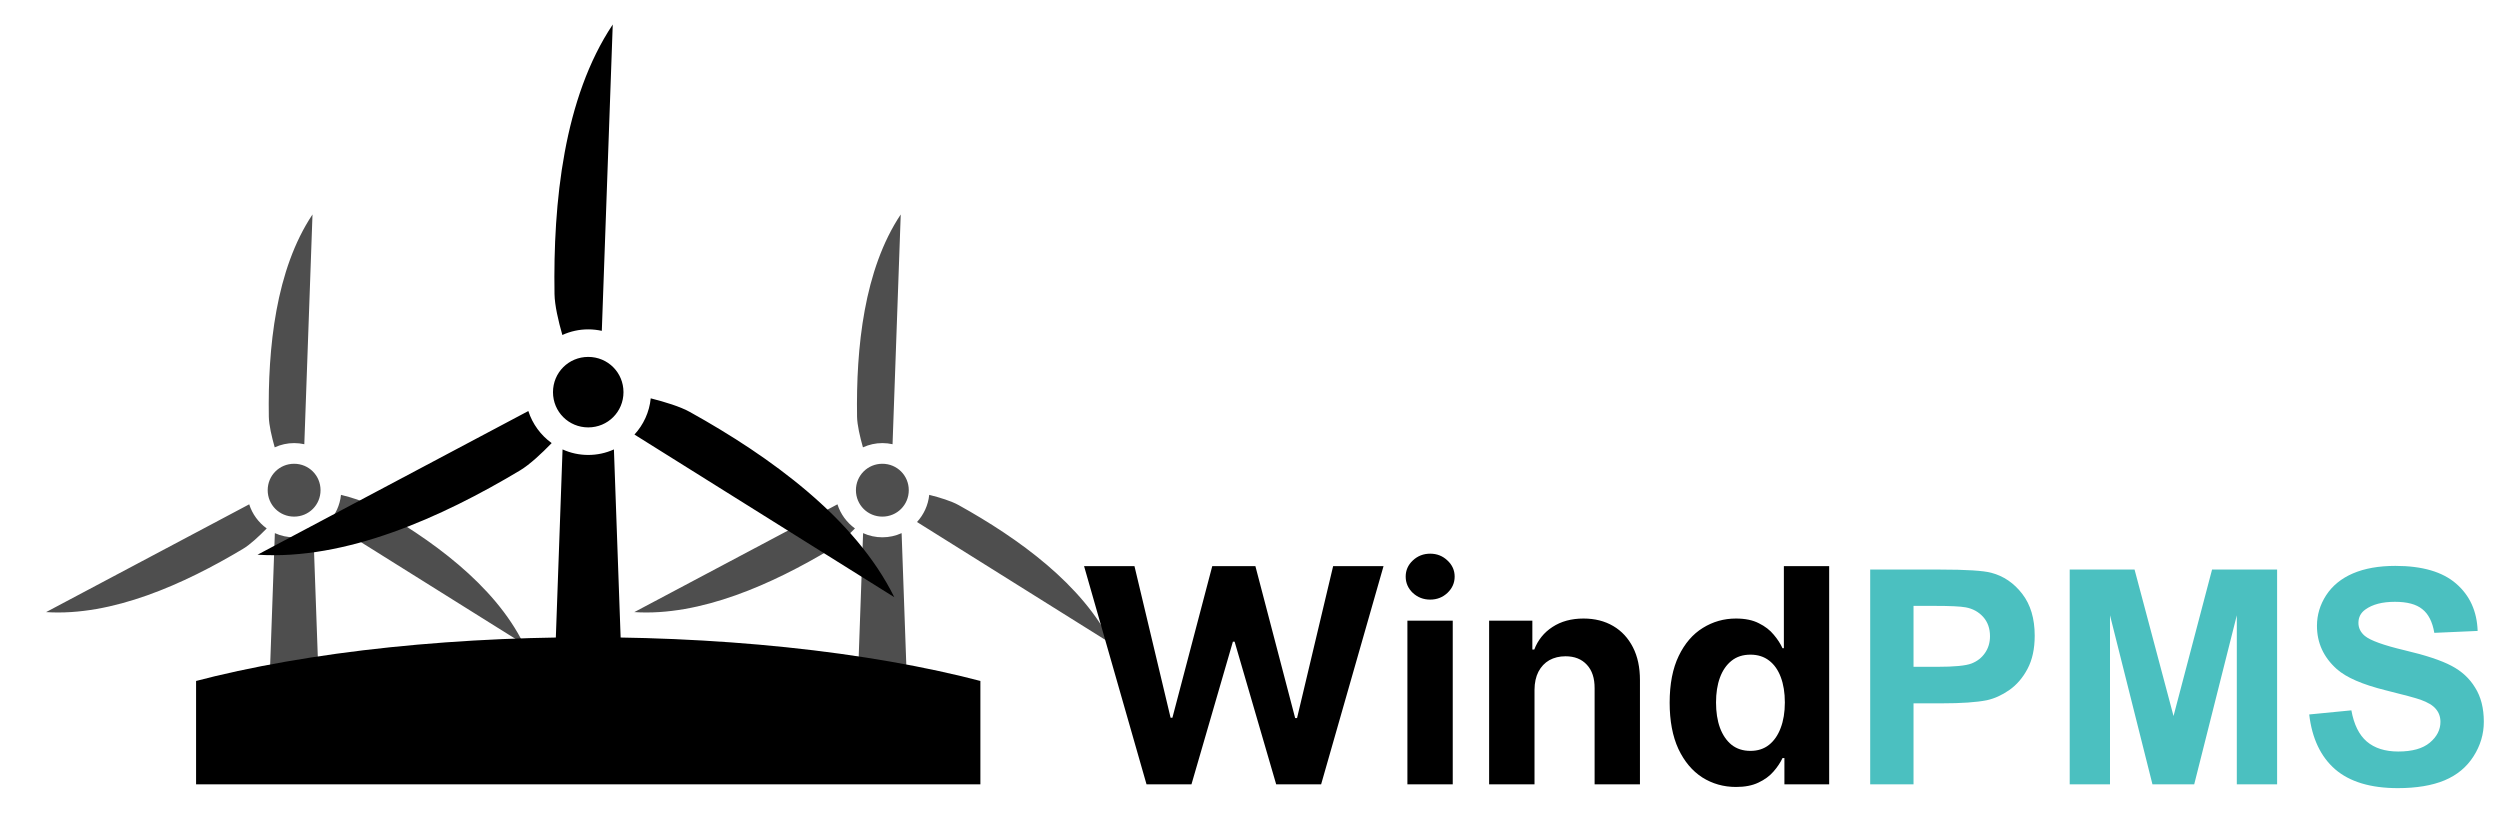 <svg width="51" height="17" viewBox="0 0 51 17" fill="none" xmlns="http://www.w3.org/2000/svg">
<g clip-path="url(#clip0_905_34)">
<path d="M18.375 4.375C17.625 5.5 17.462 7.094 17.484 8.5C17.487 8.671 17.543 8.911 17.604 9.126C17.728 9.069 17.863 9.039 18 9.039C18.071 9.039 18.141 9.047 18.208 9.062L18.375 4.375ZM18 9.461C17.7 9.461 17.461 9.7 17.461 10C17.461 10.3 17.7 10.539 18 10.539C18.3 10.539 18.539 10.3 18.539 10C18.539 9.7 18.3 9.461 18 9.461ZM18.956 10.095C18.935 10.307 18.844 10.499 18.707 10.649L22.683 13.138C22.084 11.925 20.785 10.987 19.556 10.304C19.407 10.221 19.172 10.149 18.956 10.095ZM17.084 10.288L12.94 12.487C14.29 12.574 15.752 11.919 16.958 11.196C17.105 11.108 17.285 10.94 17.441 10.78C17.274 10.659 17.147 10.488 17.084 10.288ZM18.393 10.876C18.27 10.932 18.136 10.961 18 10.961C17.864 10.961 17.731 10.932 17.607 10.876L17.438 15.625H18.562L18.393 10.876Z" fill="#4E4E4E"/>
<path d="M6.375 4.375C5.625 5.5 5.462 7.094 5.484 8.5C5.487 8.671 5.543 8.911 5.604 9.126C5.728 9.069 5.863 9.039 6 9.039C6.071 9.039 6.141 9.047 6.208 9.062L6.375 4.375ZM6 9.461C5.7 9.461 5.461 9.7 5.461 10C5.461 10.3 5.7 10.539 6 10.539C6.3 10.539 6.539 10.3 6.539 10C6.539 9.7 6.3 9.461 6 9.461ZM6.956 10.095C6.935 10.307 6.844 10.499 6.707 10.649L10.683 13.138C10.084 11.925 8.786 10.987 7.556 10.304C7.407 10.221 7.172 10.149 6.956 10.095ZM5.084 10.288L0.94 12.487C2.29 12.574 3.751 11.919 4.958 11.196C5.105 11.108 5.285 10.94 5.441 10.78C5.274 10.659 5.147 10.488 5.084 10.288ZM6.393 10.876C6.269 10.932 6.136 10.961 6 10.961C5.865 10.961 5.731 10.932 5.607 10.876L5.438 15.625H6.563L6.393 10.876Z" fill="#4E4E4E"/>
<g clip-path="url(#clip1_905_34)">
<path d="M12.5 0.5C11.5 2 11.282 4.125 11.312 6C11.316 6.228 11.39 6.548 11.472 6.834C11.637 6.758 11.818 6.719 12 6.719C12.095 6.719 12.188 6.73 12.277 6.749L12.5 0.5ZM12 7.281C11.6 7.281 11.281 7.6 11.281 8C11.281 8.4 11.6 8.719 12 8.719C12.4 8.719 12.719 8.4 12.719 8C12.719 7.6 12.4 7.281 12 7.281ZM13.275 8.126C13.247 8.409 13.126 8.666 12.943 8.865L18.244 12.183C17.445 10.567 15.714 9.316 14.075 8.405C13.876 8.294 13.563 8.199 13.275 8.126ZM10.778 8.385L5.254 11.316C7.053 11.432 9.002 10.559 10.611 9.595C10.807 9.477 11.047 9.253 11.254 9.039C11.032 8.879 10.863 8.65 10.778 8.385ZM12.524 9.168C12.359 9.243 12.181 9.281 12 9.281C11.819 9.281 11.641 9.243 11.476 9.168L11.25 15.5H12.75L12.524 9.168Z" fill="black"/>
<path d="M24 16.5C24 16.04 23.69 15.585 23.087 15.161C22.483 14.736 21.6 14.35 20.485 14.025C19.371 13.7 18.048 13.442 16.592 13.266C15.136 13.091 13.576 13 12 13C10.424 13 8.864 13.091 7.408 13.266C5.952 13.442 4.629 13.7 3.515 14.025C2.4 14.35 1.516 14.736 0.913 15.161C0.31 15.585 -1.37766e-07 16.04 0 16.5L12 16.5H24Z" fill="black"/>
</g>
<path d="M23.389 16L22.115 11.549H23.143L23.88 14.642H23.917L24.73 11.549H25.61L26.421 14.648H26.46L27.196 11.549H28.224L26.951 16H26.034L25.186 13.09H25.151L24.306 16H23.389ZM28.711 16V12.662H29.636V16H28.711ZM29.176 12.232C29.038 12.232 28.92 12.186 28.821 12.095C28.724 12.002 28.676 11.891 28.676 11.762C28.676 11.635 28.724 11.525 28.821 11.434C28.92 11.341 29.038 11.295 29.176 11.295C29.313 11.295 29.431 11.341 29.528 11.434C29.626 11.525 29.675 11.635 29.675 11.762C29.675 11.891 29.626 12.002 29.528 12.095C29.431 12.186 29.313 12.232 29.176 12.232ZM31.304 14.07V16H30.378V12.662H31.26V13.251H31.299C31.373 13.057 31.497 12.903 31.671 12.79C31.845 12.676 32.056 12.618 32.304 12.618C32.535 12.618 32.737 12.669 32.91 12.771C33.082 12.872 33.216 13.017 33.312 13.205C33.408 13.392 33.455 13.615 33.455 13.874V16H32.53V14.04C32.531 13.835 32.479 13.676 32.373 13.562C32.267 13.446 32.122 13.388 31.936 13.388C31.812 13.388 31.702 13.415 31.606 13.468C31.512 13.522 31.438 13.6 31.384 13.703C31.332 13.804 31.305 13.927 31.304 14.07ZM35.415 16.054C35.162 16.054 34.932 15.989 34.726 15.859C34.522 15.727 34.36 15.534 34.239 15.278C34.121 15.022 34.061 14.708 34.061 14.335C34.061 13.953 34.123 13.635 34.246 13.381C34.369 13.126 34.533 12.936 34.737 12.81C34.943 12.682 35.168 12.618 35.413 12.618C35.6 12.618 35.756 12.65 35.88 12.714C36.006 12.776 36.108 12.854 36.185 12.949C36.263 13.041 36.322 13.133 36.363 13.223H36.391V11.549H37.315V16H36.402V15.465H36.363C36.319 15.558 36.258 15.65 36.178 15.741C36.1 15.831 35.998 15.906 35.872 15.965C35.747 16.025 35.595 16.054 35.415 16.054ZM35.709 15.318C35.858 15.318 35.984 15.277 36.087 15.196C36.191 15.113 36.271 14.998 36.326 14.85C36.382 14.703 36.411 14.529 36.411 14.331C36.411 14.132 36.383 13.96 36.328 13.814C36.273 13.667 36.193 13.554 36.089 13.475C35.985 13.395 35.858 13.355 35.709 13.355C35.556 13.355 35.428 13.396 35.324 13.479C35.22 13.562 35.141 13.676 35.087 13.822C35.033 13.969 35.007 14.138 35.007 14.331C35.007 14.525 35.033 14.697 35.087 14.846C35.142 14.994 35.221 15.11 35.324 15.194C35.428 15.276 35.556 15.318 35.709 15.318Z" fill="black"/>
<path d="M38.152 16V11.619H39.571C40.109 11.619 40.46 11.641 40.623 11.685C40.874 11.751 41.084 11.894 41.254 12.115C41.423 12.334 41.508 12.618 41.508 12.967C41.508 13.236 41.459 13.462 41.361 13.645C41.264 13.829 41.139 13.973 40.987 14.079C40.838 14.182 40.686 14.251 40.53 14.285C40.319 14.327 40.013 14.348 39.613 14.348H39.036V16H38.152ZM39.036 12.36V13.603H39.52C39.869 13.603 40.102 13.581 40.22 13.535C40.337 13.489 40.429 13.417 40.495 13.319C40.562 13.222 40.596 13.108 40.596 12.979C40.596 12.819 40.549 12.688 40.456 12.584C40.362 12.481 40.243 12.416 40.1 12.39C39.994 12.37 39.782 12.36 39.464 12.36H39.036ZM42.222 16V11.619H43.545L44.34 14.607L45.126 11.619H46.453V16H45.631V12.552L44.762 16H43.91L43.044 12.552V16H42.222ZM47.108 14.575L47.968 14.491C48.02 14.78 48.125 14.992 48.282 15.127C48.441 15.263 48.656 15.331 48.924 15.331C49.209 15.331 49.423 15.271 49.567 15.151C49.712 15.03 49.785 14.888 49.785 14.727C49.785 14.623 49.754 14.536 49.692 14.464C49.633 14.39 49.527 14.327 49.376 14.273C49.272 14.237 49.036 14.173 48.667 14.082C48.193 13.964 47.861 13.82 47.669 13.648C47.4 13.407 47.266 13.113 47.266 12.767C47.266 12.544 47.329 12.335 47.454 12.142C47.582 11.947 47.764 11.799 48.001 11.697C48.24 11.595 48.528 11.544 48.865 11.544C49.414 11.544 49.828 11.665 50.105 11.906C50.384 12.147 50.53 12.469 50.544 12.871L49.66 12.91C49.622 12.685 49.54 12.524 49.414 12.426C49.291 12.326 49.105 12.277 48.856 12.277C48.599 12.277 48.398 12.329 48.252 12.435C48.158 12.503 48.112 12.593 48.112 12.707C48.112 12.81 48.155 12.899 48.243 12.973C48.355 13.066 48.626 13.164 49.056 13.266C49.486 13.367 49.804 13.473 50.009 13.582C50.216 13.69 50.378 13.838 50.493 14.028C50.611 14.215 50.67 14.447 50.67 14.724C50.67 14.975 50.6 15.21 50.46 15.429C50.321 15.648 50.124 15.812 49.869 15.919C49.614 16.025 49.296 16.078 48.915 16.078C48.362 16.078 47.936 15.95 47.639 15.695C47.343 15.438 47.165 15.065 47.108 14.575Z" fill="#4BC0C0"/>
</g>
<defs>
<clipPath id="clip0_905_34">
<rect width="51" height="17" fill="white"/>
</clipPath>
<clipPath id="clip1_905_34">
<rect width="16" height="16" fill="white" transform="translate(4)"/>
</clipPath>
</defs>
</svg>
